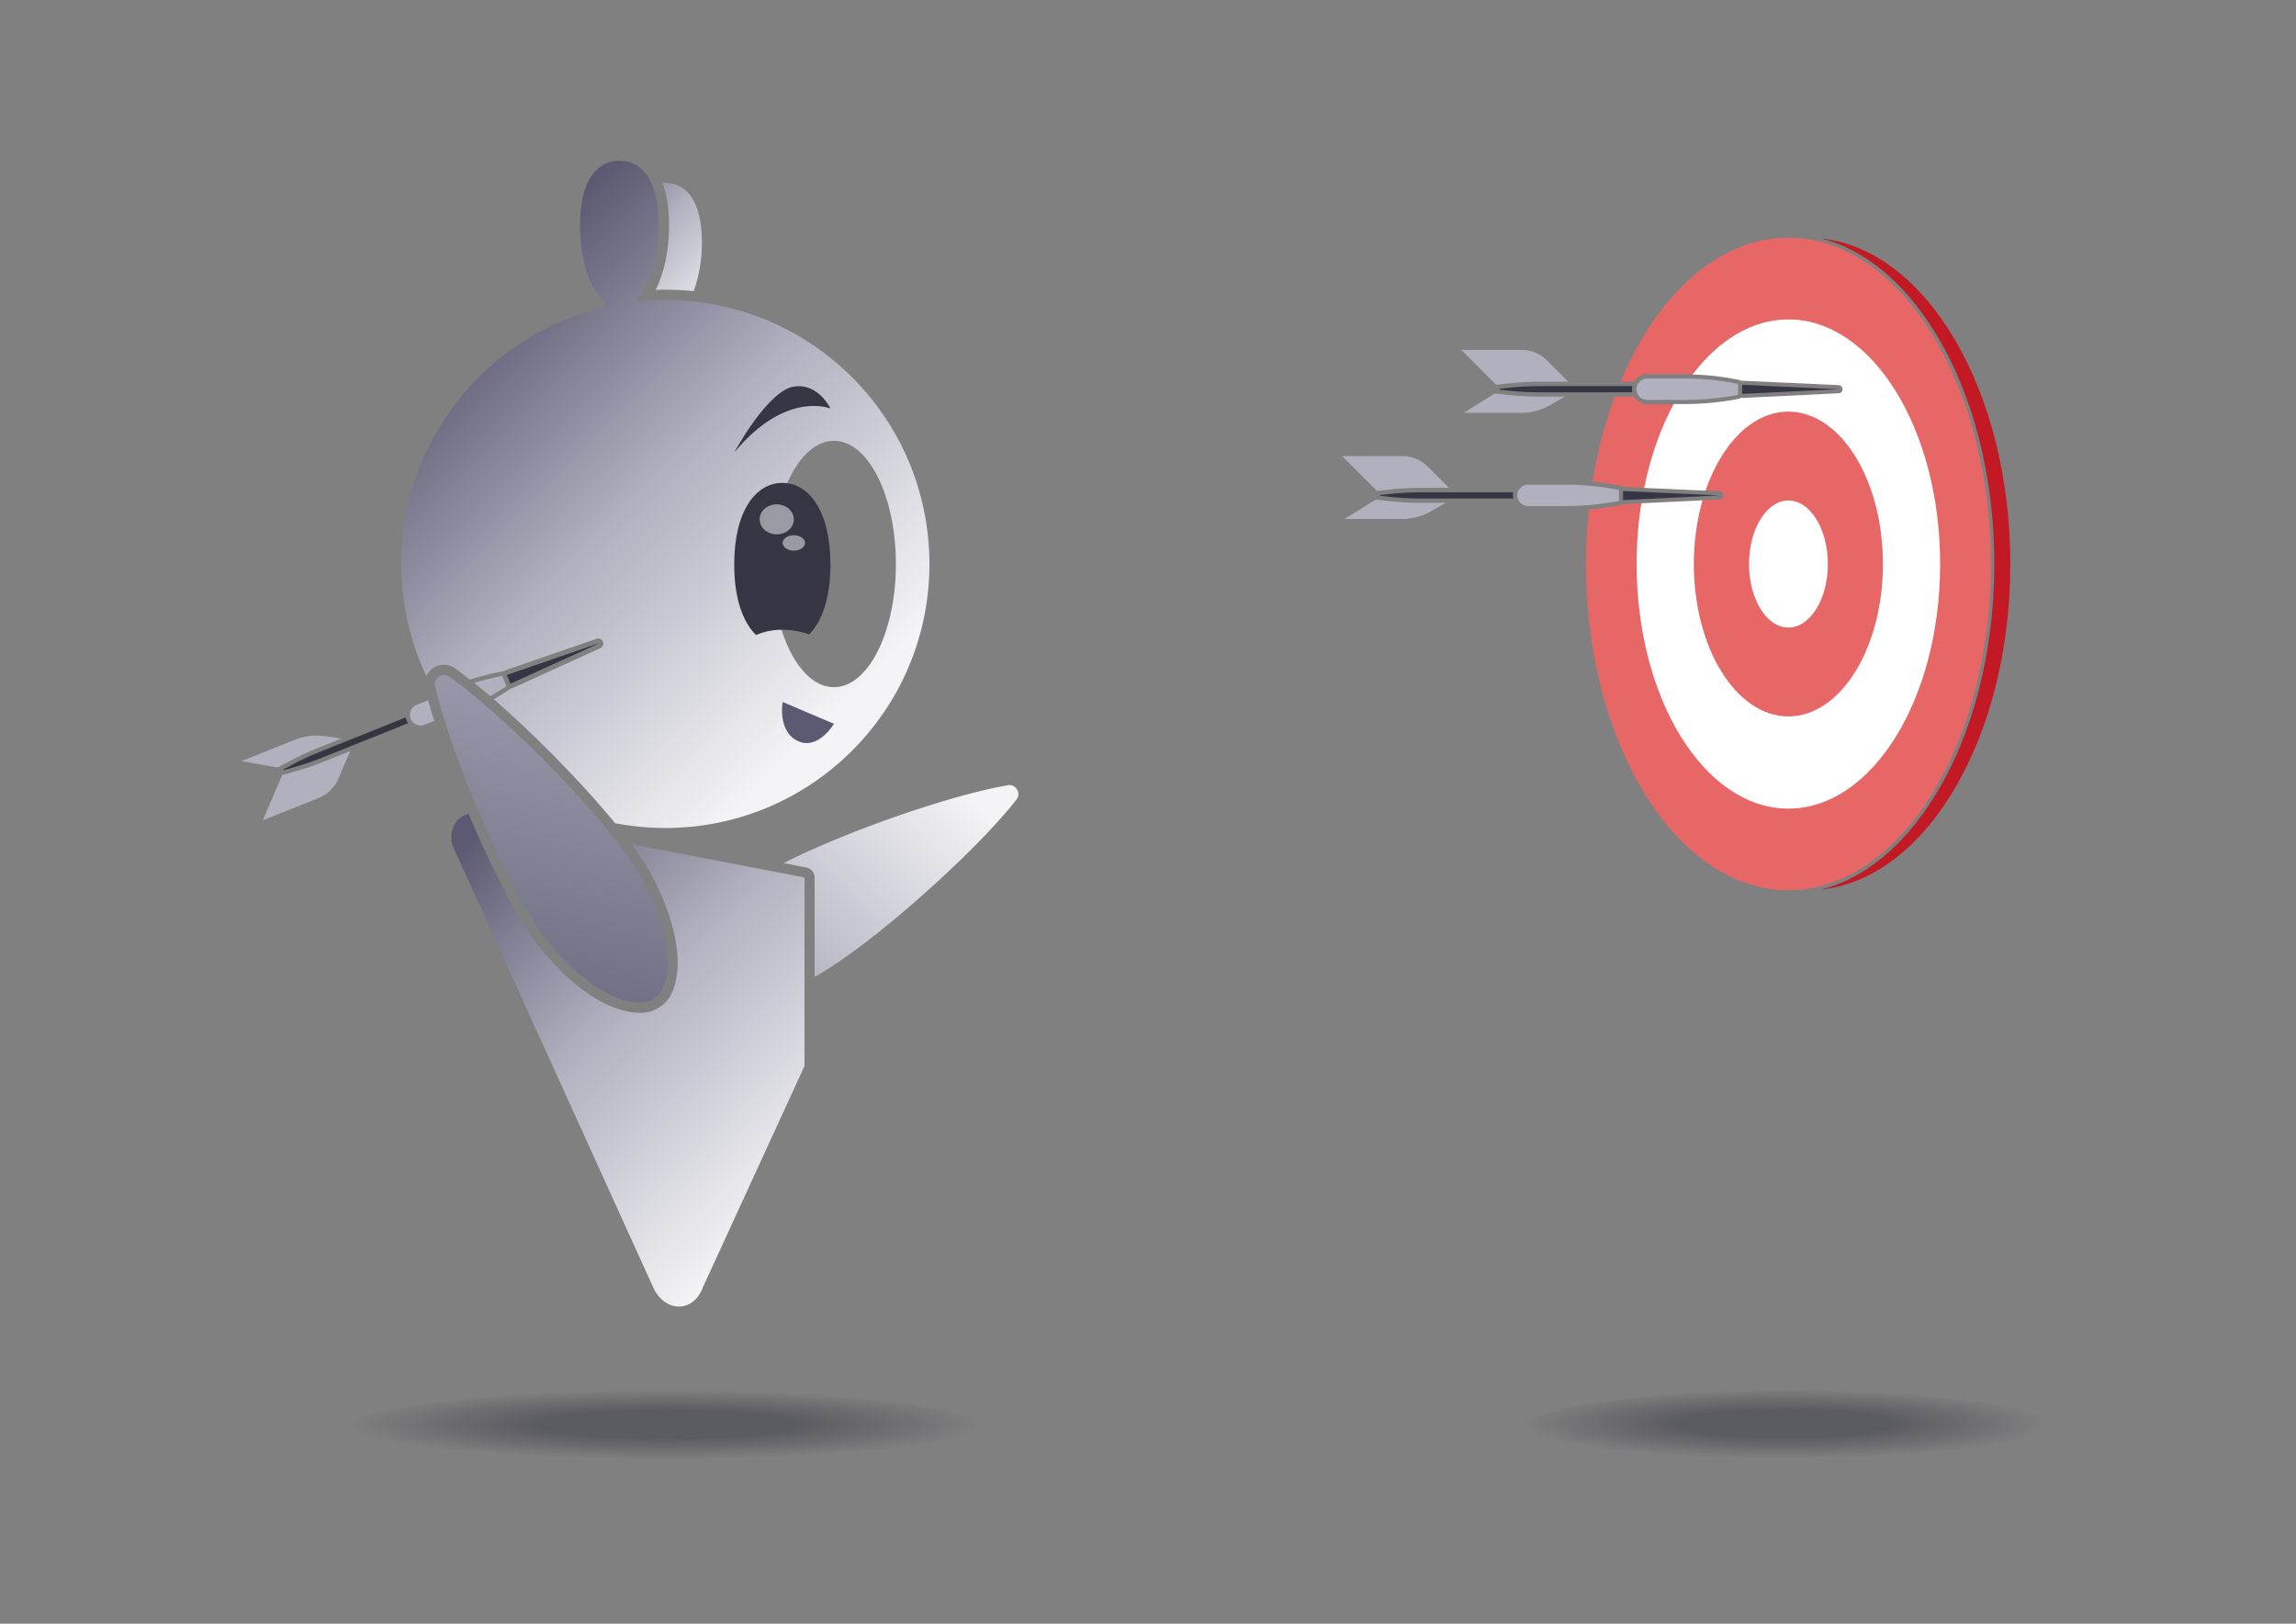 <svg xmlns="http://www.w3.org/2000/svg" xmlns:xlink="http://www.w3.org/1999/xlink" id="Calque_1" data-name="Calque 1" viewBox="0 0 841.89 595.28"><rect x="0" y="0" width="841.89" height="595.28" fill="#808080" stroke="none"/><defs><linearGradient id="Dégradé_sans_nom_26" x1="280.21" x2="349.65" y1="355.42" y2="285.98" data-name="Dégradé sans nom 26" gradientUnits="userSpaceOnUse"><stop offset="0" stop-color="#b0b0bf"/><stop offset="1" stop-color="#f4f4f6"/></linearGradient><linearGradient id="Dégradé_sans_nom_46" x1="859.96" x2="1017.37" y1="-40.92" y2="116.49" data-name="Dégradé sans nom 46" gradientTransform="scale(1 -1) rotate(31.52 1179.037 -1440.156)" gradientUnits="userSpaceOnUse"><stop offset="0" stop-color="#5b5a72"/><stop offset="1" stop-color="#b0b0bf"/></linearGradient><linearGradient id="Dégradé_sans_nom_11" x1="160.21" x2="306.34" y1="290.46" y2="436.59" data-name="Dégradé sans nom 11" gradientUnits="userSpaceOnUse"><stop offset=".1" stop-color="#5b5a72"/><stop offset=".5" stop-color="#b0b0bf"/><stop offset=".96" stop-color="#f4f4f6"/></linearGradient><linearGradient xlink:href="#Dégradé_sans_nom_46" id="Dégradé_sans_nom_46-2" x1="97.82" x2="116.25" y1="265.85" y2="284.28" data-name="Dégradé sans nom 46"/><linearGradient xlink:href="#Dégradé_sans_nom_46" id="Dégradé_sans_nom_46-3" x1="104.34" x2="119.49" y1="280.03" y2="295.18" data-name="Dégradé sans nom 46"/><linearGradient xlink:href="#Dégradé_sans_nom_11" id="Dégradé_sans_nom_11-2" x1="145.97" x2="310.96" y1="104.7" y2="269.69" data-name="Dégradé sans nom 11"/><linearGradient xlink:href="#Dégradé_sans_nom_11" id="Dégradé_sans_nom_11-3" x1="210.1" x2="271.64" y1="52.2" y2="113.74" data-name="Dégradé sans nom 11"/><linearGradient xlink:href="#Dégradé_sans_nom_46" id="Dégradé_sans_nom_46-4" x1="539.19" x2="572.29" y1="117.87" y2="150.97" data-name="Dégradé sans nom 46"/><linearGradient xlink:href="#Dégradé_sans_nom_46" id="Dégradé_sans_nom_46-5" x1="545.28" x2="565.55" y1="138.45" y2="158.71" data-name="Dégradé sans nom 46"/><linearGradient xlink:href="#Dégradé_sans_nom_46" id="Dégradé_sans_nom_46-6" x1="495.49" x2="528.6" y1="156.79" y2="189.9" data-name="Dégradé sans nom 46"/><linearGradient xlink:href="#Dégradé_sans_nom_46" id="Dégradé_sans_nom_46-7" x1="501.59" x2="521.85" y1="177.37" y2="197.63" data-name="Dégradé sans nom 46"/><radialGradient id="Dégradé_sans_nom_17" cx="1097.65" cy="524.13" r="116.02" data-name="Dégradé sans nom 17" fx="1097.65" fy="524.13" gradientTransform="rotate(179.98 670.77 232.192) scale(1 -.11)" gradientUnits="userSpaceOnUse"><stop offset=".4" stop-color="#353544" stop-opacity=".5"/><stop offset="1" stop-color="#353544" stop-opacity="0"/></radialGradient><radialGradient xlink:href="#Dégradé_sans_nom_17" id="Dégradé_sans_nom_17-2" cx="695.4" cy="524.13" r="116.02" data-name="Dégradé sans nom 17" fx="695.4" fy="524.13" gradientTransform="matrix(-.83 0 0 .11 1231.3 464.29)"/><style>.cls-1,.cls-2{fill:#fff}.cls-4{fill:#b0b0bf}.cls-7{fill:#353544}.cls-2{opacity:.5}</style></defs><path d="M655.78 87.16c-25.63 0-48.23 20.94-61.57 52.78h4.97a5.54 5.54 0 0 1 4.8-2.79h14.04c7.19 0 14.39.8 21.4 2.38.06.01.11.05.16.07l34.64 1.58c.8.04 1.43.7 1.43 1.5s-.63 1.46-1.43 1.5l-34.64 1.68c-.06.02-.11.06-.17.07-6.71 1.47-14.31 2.28-21.39 2.28h-14.04c-2.05 0-3.84-1.13-4.8-2.79h-7.13c-3.56 9.59-6.31 20.05-8.1 31.14 3.96.39 7.89 1.02 11.77 1.89.06.01.11.05.16.07l34.64 1.58c.8.04 1.43.7 1.43 1.5s-.63 1.46-1.43 1.5l-34.64 1.68c-.06.02-.11.06-.17.07-4.15.91-8.63 1.56-13.13 1.93-.68 6.5-1.04 13.17-1.04 19.98 0 66.06 33.23 119.61 74.22 119.61s74.22-53.55 74.22-119.61-33.23-119.61-74.22-119.61Z" style="fill:#e76767"/><path d="M667.83 87.43c15.68 3.99 30.11 15.75 41.5 34.1 14.14 22.79 21.93 53.06 21.93 85.24s-7.79 62.45-21.93 85.24c-11.39 18.36-25.82 30.11-41.5 34.1 38.7-4.07 69.31-55.94 69.31-119.34S706.53 91.5 667.83 87.43Z" style="fill:#c31924"/><ellipse cx="243.99" cy="524.13" rx="117.87" ry="14.32" style="fill:url(#Dégradé_sans_nom_17)"/><path d="M372.98 289.56c-.6-1.15-1.84-1.97-3.44-1.69-20.54 3.49-59.08 16.77-82.24 28.57l8.39 1.61c1.75.34 3.01 1.87 3.01 3.65v36.45c20.78-11.5 59.05-45.84 74-64.97.94-1.2.89-2.57.28-3.62Z" style="fill:url(#Dégradé_sans_nom_26)"/><path d="m187.18 250.58 32.2-14.64-33.44 11.55" class="cls-7"/><path d="M161.05 247.95c1.02-.66 2.38-.78 3.63.1 20.6 14.46 58.8 53.13 69.96 72.74 8.73 15.31 12.9 32.01 8.21 41.91-.73 1.54-1.7 2.61-3 3.4-1.2.85-2.66 1.39-4.31 1.47-10.94.54-24.78-9.71-35.58-23.63-13.85-17.81-34.95-67.91-40.42-92.47-.36-1.59.39-2.87 1.51-3.52Z" style="fill:url(#Dégradé_sans_nom_46)"/><path d="m157 256.7-4.23 1.7c-2.02.81-3 3.1-2.19 5.11.81 2.02 3.1 3 5.11 2.19l3.49-1.4c-.83-2.68-1.56-5.23-2.19-7.6Z" class="cls-4"/><ellipse cx="655.78" cy="206.78" class="cls-1" rx="14.45" ry="23.29"/><path d="m595.14 180.01 35.33 1.61-35.33 1.72" class="cls-7"/><ellipse cx="655.78" cy="524.13" rx="97.55" ry="14.32" style="fill:url(#Dégradé_sans_nom_17-2)"/><path d="M231.59 309.53c2.53 3.43 4.67 6.61 6.27 9.42 7.87 13.81 14.2 32.97 8.34 45.35-1.01 2.13-2.42 3.74-4.31 4.91-1.8 1.24-3.93 1.96-6.16 2.07-.34.02-.68.02-1.02.02-11.41 0-25.49-9.38-37.67-25.08-7.57-9.73-17.1-28.58-25.21-47.81-4.76.85-8.01 6.99-5.48 12.53l73.13 160.97c4.17 9.24 14.68 9.7 18.27 0l37.24-81.09v-69.13l-63.39-12.17Z" style="fill:url(#Dégradé_sans_nom_11)"/><path d="m187.18 250.58 32.2-14.64-33.44 11.55 1.24 3.09z" class="cls-7"/><path d="M179.72 255.2c.87-.49 1.74-.99 2.6-1.5.17-.1.35-.2.53-.31.63-.38 1.24-.77 1.86-1.16l.96-.63-1.54-3.8-.32.06c-.55.11-1.1.22-1.65.34-.4.09-.79.17-1.19.26-.53.12-1.07.25-1.6.38-.41.1-.83.21-1.24.32-.52.14-1.05.27-1.57.41-.48.13-.95.27-1.42.41-.42.12-.84.24-1.26.37 1.88 1.51 3.84 3.13 5.86 4.86l-.01-.01Z" class="cls-4"/><path d="m101.78 281.39 4.33-2.31c3.45-1.84 7.03-3.51 10.65-4.96l8.41-3.37-6.13-.88c-3.66-.53-7.41-.08-10.85 1.3l-19.64 7.87 13.22 2.35Z" style="fill:url(#Dégradé_sans_nom_46-2)"/><path d="M116.78 292.58c3.32-1.33 5.92-3.87 7.32-7.16l4.3-10.06-9.6 3.85a107.71 107.71 0 0 1-11.12 3.77l-4.23 1.18-7.1 16.61 20.44-8.19Z" style="fill:url(#Dégradé_sans_nom_46-3)"/><path d="m148.79 263-18.8 7.54-12.64 5.07c-3.56 1.43-7.09 3.07-10.49 4.89l-2.9 1.55.03.06c.02.05.05.09.06.14 0 .03.02.06.03.09l3.17-.89c3.71-1.04 7.4-2.29 10.96-3.71l12.67-5.08 18.77-7.53c-.21-.32-.4-.65-.55-1.01a4.97 4.97 0 0 1-.31-1.11Z" class="cls-7"/><path d="M330.54 163.33c-15.95-31.63-48.68-53.34-86.54-53.34-3.86 0-7.66.24-11.4.68v-.07c5.25-4.59 8.95-15.46 8.95-28.11 0-16.79-6.51-23.56-14.43-23.56s-14.43 6.77-14.43 23.56c0 12.65 3.63 23.45 8.8 28.04v2.11c-28.05 6.67-51.36 25.54-64.04 50.69-6.57 13.08-10.27 27.87-10.27 43.48 0 14.69 3.29 28.62 9.15 41.09.56-1.26 1.5-2.35 2.77-3.11a6.869 6.869 0 0 1 3.69-1.08c1.43 0 2.82.45 4.02 1.3 1.72 1.21 3.58 2.6 5.54 4.13 4.13-1.3 8.36-2.36 12.43-3.09.16-.13.35-.24.56-.32l33.43-11.56c.94-.32 1.96.15 2.33 1.07.37.92-.05 1.97-.96 2.38l-32.19 14.65c-.19.09-.4.13-.6.15a102.45 102.45 0 0 1-6.33 3.91c14.65 12.69 32.17 30.42 44.52 45.46a97.486 97.486 0 0 0 18.45 1.76c53.47 0 96.81-43.34 96.81-96.74 0-15.61-3.7-30.4-10.27-43.48Zm-24.75 88.6c-12.56 0-22.71-20.2-22.71-45.12s10.15-45.19 22.71-45.19 22.71 20.2 22.71 45.19-10.19 45.12-22.71 45.12Z" style="fill:url(#Dégradé_sans_nom_11-2)"/><path d="M245.34 82.49c0 9.19-1.8 17.59-4.92 23.78 1.2-.04 2.39-.07 3.57-.07 3.46 0 6.91.18 10.33.53 1.9-4.87 3.05-11.08 3.05-17.86 0-15.57-6.04-21.85-13.38-21.85-.37 0-.73.03-1.09.06 1.61 4.17 2.43 9.31 2.43 15.4Z" style="fill:url(#Dégradé_sans_nom_11-3)"/><path d="M277.23 232.8c-4.82-4.69-8.01-13.38-8.01-25.85 0-19.62 7.9-29.91 17.64-29.91s17.64 10.29 17.64 29.91c0 12.26-3.09 20.88-7.78 25.62 0 0-9.94-3.98-19.49.23Z" class="cls-7"/><ellipse cx="291.08" cy="199.05" class="cls-2" rx="4.1" ry="2.82"/><ellipse cx="284.81" cy="190.4" class="cls-2" rx="6.27" ry="5.5"/><path d="m305.79 265.36-18.81-8s-1.95 10.76 5.53 14.3c7.48 3.54 13.28-6.3 13.28-6.3Z" style="fill:#5b5a72"/><path d="M618.02 146.62c.82 0 1.66-.01 2.49-.03.35 0 .7-.03 1.04-.04.48-.02.96-.03 1.45-.06.48-.02.95-.06 1.43-.09.35-.02.7-.04 1.05-.07.56-.04 1.13-.09 1.69-.15.25-.02.51-.05.76-.07.63-.06 1.26-.13 1.89-.21l.54-.06c.68-.08 1.36-.18 2.04-.27.11-.02.23-.03.34-.05.73-.11 1.45-.22 2.17-.34.05 0 .11-.02.16-.03.76-.13 1.52-.27 2.27-.42-.02-.11-.04-.21-.04-.32v-3.33c0-.11.02-.23.04-.34-.77-.16-1.54-.31-2.31-.45-.05 0-.1-.02-.14-.03-.73-.13-1.45-.25-2.18-.36-.11-.02-.22-.03-.33-.05-.68-.1-1.35-.2-2.03-.29-.18-.02-.35-.04-.53-.07-.62-.08-1.25-.15-1.87-.22-.25-.03-.5-.05-.75-.07-.56-.05-1.12-.11-1.68-.15-.34-.03-.69-.05-1.03-.07-.48-.03-.96-.07-1.44-.09-.48-.03-.96-.04-1.44-.06-.36-.01-.71-.03-1.07-.04-.85-.02-1.69-.04-2.54-.04h-14.04c-.29 0-.58.04-.85.1-.06.01-.11.04-.17.05-.22.06-.44.13-.64.23-.04.02-.07.04-.11.06-.22.12-.44.25-.63.4-.01 0-.02.02-.03.03-.21.17-.41.37-.59.58-.03.04-.06.07-.09.1-.14.18-.44.61-.63 1.23-.05.17-.09.34-.12.52-.03.21-.06.41-.06.63s.03.42.06.63c.03.17.07.34.12.51v.02c.02.07.21.64.71 1.33.18.21.37.41.59.58.01 0 .02.02.03.03.2.16.41.29.63.4.04.02.07.04.11.06.2.1.42.17.64.23.06.02.11.04.17.05.27.06.56.1.85.1h14.04Z" class="cls-4"/><path d="M304.51 149.78s-16.23-6.86-35.28 16.11c0 0 12.19-22.67 21.86-24.16 9.02-1.39 13.42 8.05 13.42 8.05ZM638.83 141.07v3.33l35.33-1.71-35.33-1.62M598.57 143.83c-.08-.37-.12-.75-.12-1.14s.04-.77.12-1.14H564.7c-3.84 0-7.73.21-11.56.63l-3.27.36v.31l3.27.36c3.83.42 7.71.63 11.56.63h33.87Z" class="cls-7"/><path d="M564.7 139.95h10.34l-7.74-7.74a13.29 13.29 0 0 0-9.46-3.92h-22.02l12.78 12.78 4.37-.48c3.88-.42 7.83-.64 11.73-.64Z" style="fill:url(#Dégradé_sans_nom_46-4)"/><path d="m568.41 148.52 5.36-3.1h-9.06c-3.9 0-7.85-.22-11.73-.64l-4.88-.53-11.4 7.1h21.16c3.7 0 7.35-.98 10.55-2.83Z" style="fill:url(#Dégradé_sans_nom_46-5)"/><path d="M557.26 184.09c.72.88 1.8 1.45 3.03 1.45h14.04c6.32 0 13.08-.65 19.34-1.9-.02-.11-.04-.21-.04-.32v-3.33c0-.11.02-.22.04-.33l-.58-.12-.77-.15c-.61-.12-1.21-.23-1.82-.33-.22-.04-.45-.08-.67-.11-.67-.11-1.34-.21-2.01-.31l-.46-.06c-.78-.11-1.56-.21-2.35-.29-.04 0-.09-.01-.13-.02-3.5-.39-7.02-.58-10.55-.58h-14.04c-.46 0-.9.09-1.31.24-.09.03-.19.06-.28.1-.12.06-.24.13-.36.19-.13.08-.26.15-.38.24-.08.06-.15.12-.23.19-.14.12-.27.25-.39.39-.1.11-.19.22-.28.34-.02.03-.03.05-.06.08-.11.16-.19.33-.27.51-.05.11-.1.24-.15.38-.03.09-.06.19-.09.29-.03.1-.05.2-.07.3-.04.23-.07.46-.07.7 0 .23.03.44.07.66.03.15.06.29.1.43.01.04.03.09.04.13.07.19.27.68.69 1.26Z" class="cls-4"/><path d="M554.88 182.76c-.08-.37-.12-.75-.12-1.14s.04-.77.12-1.14h-33.87c-3.84 0-7.73.21-11.56.63l-3.27.36v.31l3.27.36c3.83.42 7.71.63 11.56.63h33.87Z" class="cls-7"/><path d="M521.01 178.87h10.34l-7.74-7.74a13.29 13.29 0 0 0-9.46-3.92h-22.02l12.78 12.78 4.37-.48c3.88-.42 7.83-.64 11.73-.64Z" style="fill:url(#Dégradé_sans_nom_46-6)"/><path d="m524.71 187.45 5.36-3.1h-9.06c-3.9 0-7.85-.22-11.73-.64l-4.88-.53-11.4 7.1h21.16c3.7 0 7.35-.98 10.55-2.83Z" style="fill:url(#Dégradé_sans_nom_46-7)"/><path d="M655.78 117.11c-13.34 0-25.57 7.58-35.16 20.19.24 0 .48.02.71.03l.68.03c.38.01.75.03 1.13.05.44.02.88.05 1.32.08l.45.03c.25.02.5.03.74.05l1.71.15.76.07c.63.07 1.27.14 1.9.22l.53.07c.69.09 1.38.19 2.07.29l.34.05c.74.11 1.47.24 2.21.37l.15.03c.78.14 1.56.29 2.34.45.27.06.52.19.72.38.16-.05.33-.08.5-.07l35.33 1.61c.8.04 1.43.7 1.43 1.5s-.63 1.46-1.43 1.5l-35.33 1.71h-.07c-.16 0-.31-.04-.46-.09-.22.2-.47.35-.76.39-.75.15-1.5.29-2.26.42l-.17.03c-.73.12-1.47.24-2.21.35l-.34.05c-.69.1-1.38.19-2.08.28l-.56.07c-.63.08-1.27.15-1.91.21l-.77.07-1.71.15-.9.06-.32.02c-.43.03-.86.06-1.29.08-.38.02-.76.03-1.13.05l-1.39.05c-.85.02-1.7.04-2.54.04h-4.32c-4.78 8.89-8.49 19.31-10.81 30.74l22.49 1.03c5.9-17.27 17.3-28.99 30.39-28.99 19.15 0 34.67 25.02 34.67 55.87s-15.52 55.87-34.67 55.87-34.67-25.01-34.67-55.87c0-8.34 1.14-16.24 3.18-23.35l-22.42 1.09c-1.13 7.12-1.73 14.58-1.73 22.26 0 49.53 24.91 89.67 55.64 89.67s55.64-40.14 55.64-89.67-24.91-89.67-55.64-89.67Z" class="cls-1"/></svg>